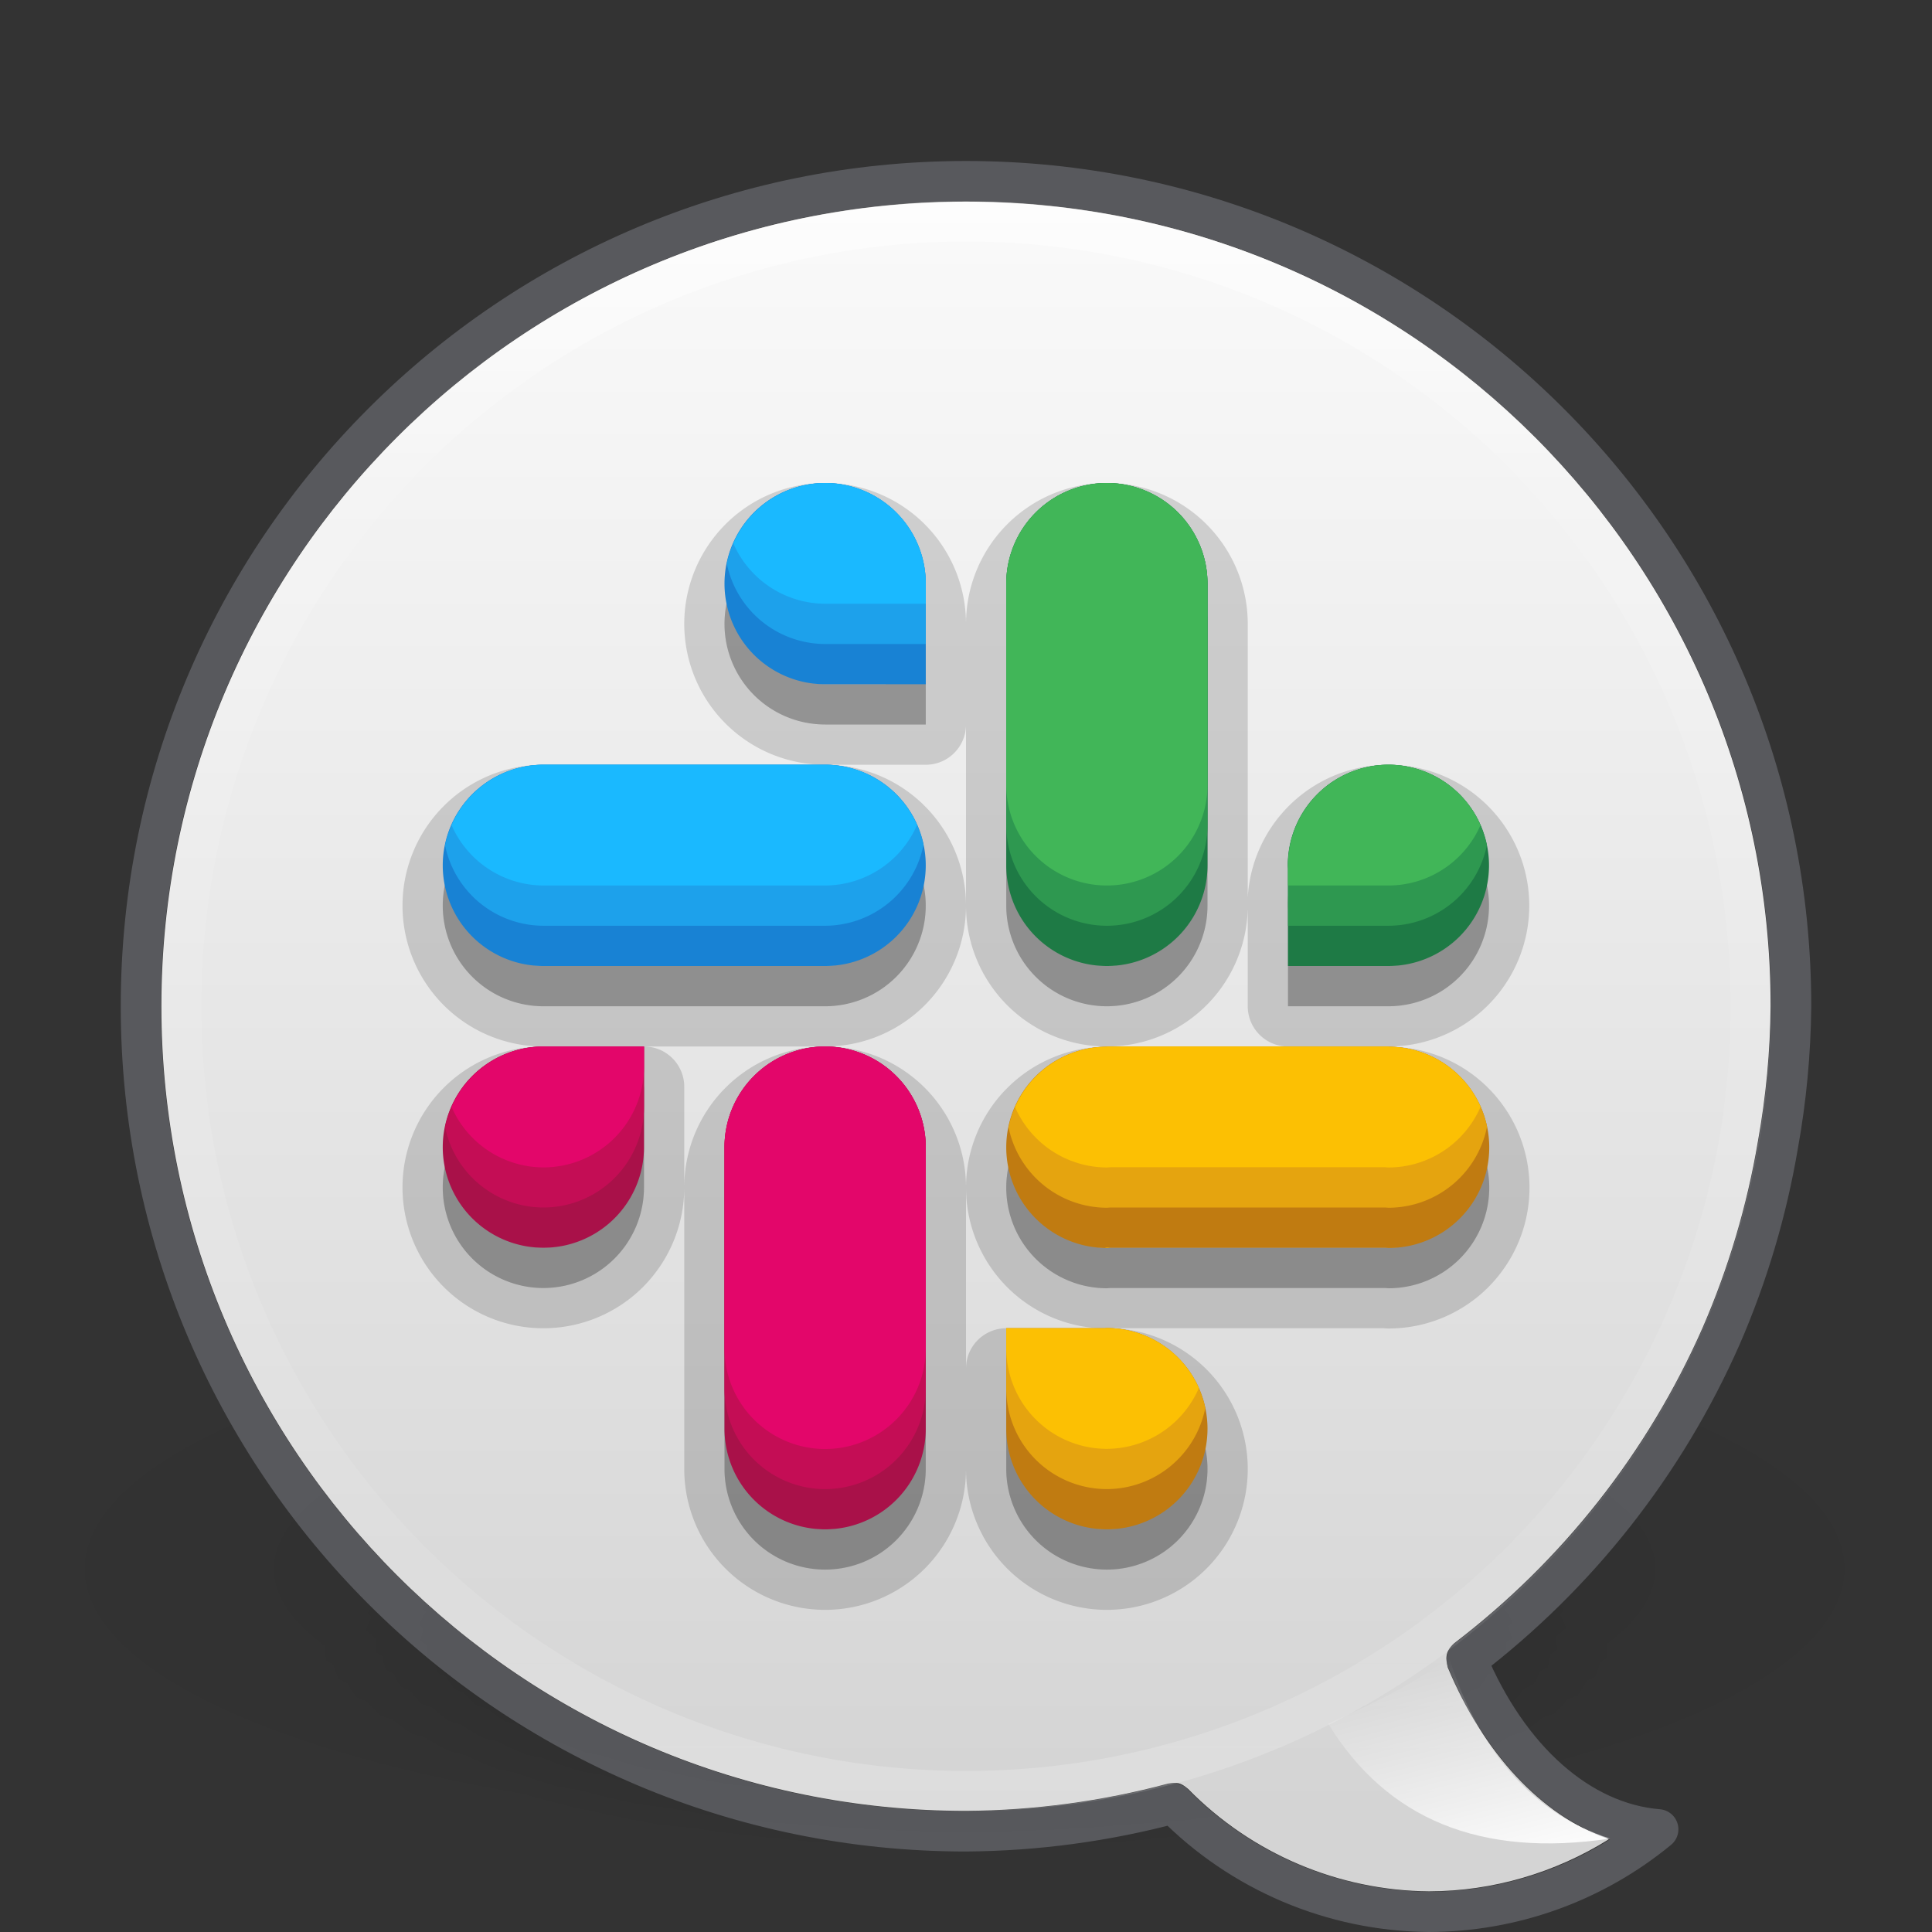 <?xml version="1.0" encoding="UTF-8" standalone="no"?>
<svg
   width="48"
   height="48"
   viewBox="0 0 48 48"
   fill="none"
   version="1.1"
   id="svg4"
   xml:space="preserve"
   sodipodi:docname="slack.svg"
   inkscape:version="1.4 (e7c3feb100, 2024-10-09)"
   xmlns:inkscape="http://www.inkscape.org/namespaces/inkscape"
   xmlns:sodipodi="http://sodipodi.sourceforge.net/DTD/sodipodi-0.dtd"
   xmlns:xlink="http://www.w3.org/1999/xlink"
   xmlns="http://www.w3.org/2000/svg"
   xmlns:svg="http://www.w3.org/2000/svg"><rect x="0" y="0" width="48" height="48" fill="#333333" stroke="none"/><sodipodi:namedview
     id="namedview1"
     pagecolor="#ffffff"
     bordercolor="#000000"
     borderopacity="0.25"
     inkscape:showpageshadow="2"
     inkscape:pageopacity="0.0"
     inkscape:pagecheckerboard="0"
     inkscape:deskcolor="#d1d1d1"
     showgrid="false"
     inkscape:zoom="2.185"
     inkscape:cx="39.359268"
     inkscape:cy="30.434783"
     inkscape:current-layer="svg4"><inkscape:page
       x="0"
       y="0"
       width="48"
       height="48"
       id="page2"
       margin="0"
       bleed="0" /><inkscape:grid
       id="grid4"
       units="px"
       originx="-58"
       originy="0"
       spacingx="0.5"
       spacingy="0.5"
       empcolor="#0099e5"
       empopacity="0.302"
       color="#0099e5"
       opacity="0.078"
       empspacing="2"
       enabled="true"
       visible="false" /></sodipodi:namedview><defs
     id="defs4"><inkscape:path-effect
       effect="offset"
       id="path-effect4"
       is_visible="true"
       lpeversion="1.3"
       linejoin_type="miter"
       unit="px"
       offset="-0.5"
       miter_limit="4"
       attempt_force_join="false"
       update_on_knot_move="true" /><linearGradient
       id="linearGradient1201"><stop
         id="stop1193"
         style="stop-color:#ffffff;stop-opacity:1"
         offset="0" /><stop
         id="stop1195"
         style="stop-color:#ffffff;stop-opacity:0.235"
         offset="0.068" /><stop
         id="stop1197"
         style="stop-color:#ffffff;stop-opacity:0.157"
         offset="0.947" /><stop
         id="stop1199"
         style="stop-color:#ffffff;stop-opacity:0.392"
         offset="1" /></linearGradient><linearGradient
       id="linearGradient3688-166-749"><stop
         id="stop2883"
         style="stop-color:#181818;stop-opacity:1"
         offset="0" /><stop
         id="stop2885"
         style="stop-color:#181818;stop-opacity:0"
         offset="1" /></linearGradient><linearGradient
       id="linearGradient3702-501-757"><stop
         id="stop2895"
         style="stop-color:#181818;stop-opacity:0"
         offset="0" /><stop
         id="stop2897"
         style="stop-color:#181818;stop-opacity:1"
         offset="0.5" /><stop
         id="stop2899"
         style="stop-color:#181818;stop-opacity:0"
         offset="1" /></linearGradient><radialGradient
       cx="4.993"
       cy="43.5"
       r="2.5"
       fx="4.993"
       fy="43.5"
       id="radialGradient3013-6"
       xlink:href="#linearGradient3688-166-749"
       gradientUnits="userSpaceOnUse"
       gradientTransform="matrix(2.004,0,0,0.9,29.988,4.85)" /><radialGradient
       cx="4.993"
       cy="43.5"
       r="2.5"
       fx="4.993"
       fy="43.5"
       id="radialGradient3015-1"
       xlink:href="#linearGradient3688-166-749"
       gradientUnits="userSpaceOnUse"
       gradientTransform="matrix(2.004,0,0,0.9,-18.012,-83.15)" /><linearGradient
       x1="39"
       y1="6"
       x2="39"
       y2="41.945"
       id="linearGradient3058-5"
       xlink:href="#linearGradient1201"
       gradientUnits="userSpaceOnUse"
       gradientTransform="translate(4e-6,1)" /><linearGradient
       xlink:href="#linearGradient3702-501-757"
       id="linearGradient1191"
       gradientUnits="userSpaceOnUse"
       x1="25.058"
       y1="47.028"
       x2="25.058"
       y2="39.999"
       gradientTransform="matrix(1.143,0,0,0.643,-3.429,16.036)" /><style
       id="style1">.g{fill:#000;}.g,.h,.i{stroke-width:0px;}.h{fill:url(#e);}.i{fill:#fff;}</style><style
       id="style1-7">.g{fill:#000;}.g,.h,.i{stroke-width:0px;}.h{fill:url(#e);}.i{fill:#fff;}</style><style
       id="style1-5">.g{fill:#000;}.g,.h,.i{stroke-width:0px;}.h{fill:url(#e);}.i{fill:#fff;}</style><linearGradient
       id="linearGradient4"><stop
         style="stop-color:#fafafa;stop-opacity:1;"
         offset="0"
         id="stop4" /><stop
         style="stop-color:#d4d4d4;stop-opacity:1;"
         offset="1"
         id="stop5" /></linearGradient><style
       id="style1-53">.g{fill:#000;}.g,.h,.i{stroke-width:0px;}.h{fill:url(#e);}.i{fill:#fff;}</style><style
       id="style1-6">.cls-1{fill:#fff;}</style><style
       id="style1-67">.cls-1{fill:#fff;}</style><linearGradient
       xlink:href="#linearGradient4"
       id="linearGradient3"
       gradientUnits="userSpaceOnUse"
       gradientTransform="matrix(1.444,0,0,1.444,0.889,1.889)"
       x1="16.692"
       y1="2.846"
       x2="16.692"
       y2="29.154" /><linearGradient
       id="linearGradient18"><stop
         style="stop-color:#ffffff;stop-opacity:1;"
         offset="0"
         id="stop18" /><stop
         style="stop-color:#ffffff;stop-opacity:0;"
         offset="1"
         id="stop19" /></linearGradient><linearGradient
       id="linearGradient17"><stop
         offset="0"
         style="stop-color:#ffffff;stop-opacity:1"
         id="stop14" /><stop
         offset="0.145"
         style="stop-color:#ffffff;stop-opacity:0.235"
         id="stop15" /><stop
         offset="0.855"
         style="stop-color:#ffffff;stop-opacity:0.157"
         id="stop16" /><stop
         offset="1"
         style="stop-color:#ffffff;stop-opacity:0.392"
         id="stop17" /></linearGradient><style
       id="style1-535">.g{fill:#000;}.g,.h,.i{stroke-width:0px;}.h{fill:url(#e);}.i{fill:#fff;}</style><style
       id="style1-7-6">.g{fill:#000;}.g,.h,.i{stroke-width:0px;}.h{fill:url(#e);}.i{fill:#fff;}</style><style
       id="style1-5-29">.g{fill:#000;}.g,.h,.i{stroke-width:0px;}.h{fill:url(#e);}.i{fill:#fff;}</style><linearGradient
       id="linearGradient2-5"><stop
         style="stop-color:#5865f2;stop-opacity:1;"
         offset="0"
         id="stop3-3" /><stop
         style="stop-color:#1f30f4;stop-opacity:1;"
         offset="1"
         id="stop4-5" /></linearGradient><style
       id="style1-3">.g{fill:#000;}.g,.h,.i{stroke-width:0px;}.h{fill:url(#e);}.i{fill:#fff;}</style><style
       id="style1-6-12">.cls-1{fill:#fff;}</style><linearGradient
       xlink:href="#linearGradient17"
       id="linearGradient12"
       x1="24"
       y1="6"
       x2="24"
       y2="44"
       gradientUnits="userSpaceOnUse" /><linearGradient
       xlink:href="#linearGradient18"
       id="linearGradient19"
       x1="38.264"
       y1="46.5"
       x2="36.881"
       y2="41"
       gradientUnits="userSpaceOnUse" /><linearGradient
       id="linearGradient3820-7-2"><stop
         id="stop3822-2-6"
         style="stop-color:#000000;stop-opacity:1"
         offset="0" /><stop
         id="stop3824-1-2"
         style="stop-color:#000000;stop-opacity:0"
         offset="1" /></linearGradient><radialGradient
       xlink:href="#linearGradient3820-7-2"
       id="radialGradient3"
       gradientUnits="userSpaceOnUse"
       gradientTransform="matrix(0.382,7.5555777e-8,-1.8372241e-8,0.112,-5.925,36.336)"
       cx="99.189"
       cy="185.297"
       fx="99.189"
       fy="185.297"
       r="62.769" /><radialGradient
       xlink:href="#linearGradient3820-7-2"
       id="radialGradient4"
       gradientUnits="userSpaceOnUse"
       gradientTransform="matrix(0.255,5.3967361e-8,-1.2248161e-8,0.08,6.716,44.241)"
       cx="99.189"
       cy="185.297"
       fx="99.189"
       fy="185.297"
       r="62.769" /><style
       id="style1-62">.g{fill:#000;}.g,.h,.i{stroke-width:0px;}.h{fill:url(#e);}.i{fill:#fff;}</style><style
       id="style1-6-9">.cls-1{fill:#fff;}</style><style
       id="style1-67-7">.cls-1{fill:#fff;}</style><style
       id="style1-56">.g{fill:#000;}.g,.h,.i{stroke-width:0px;}.h{fill:url(#e);}.i{fill:#fff;}</style><style
       id="style1-7-1">.g{fill:#000;}.g,.h,.i{stroke-width:0px;}.h{fill:url(#e);}.i{fill:#fff;}</style><style
       id="style1-5-2">.g{fill:#000;}.g,.h,.i{stroke-width:0px;}.h{fill:url(#e);}.i{fill:#fff;}</style><style
       id="style1-3-7">.g{fill:#000;}.g,.h,.i{stroke-width:0px;}.h{fill:url(#e);}.i{fill:#fff;}</style><style
       id="style1-6-1">.cls-1{fill:#fff;}</style><style
       id="style1-2">.g{fill:#000;}.g,.h,.i{stroke-width:0px;}.h{fill:url(#e);}.i{fill:#fff;}</style><style
       id="style1-6-8">.cls-1{fill:#fff;}</style><linearGradient
       xlink:href="#linearGradient4"
       id="linearGradient9"
       x1="24"
       y1="5"
       x2="24"
       y2="45"
       gradientUnits="userSpaceOnUse" /></defs><g
     style="opacity:0.5;stroke-width:1.258"
     transform="matrix(1,0,0,1.008,-8,-18.569)"
     id="g3-0"><path
       style="opacity:0.2;fill:url(#radialGradient3);fill-opacity:1;stroke:none;stroke-width:1.258"
       id="path2"
       d="m 56,57.002 a 24,6.999 0 1 1 -48,0 24,6.999 0 1 1 48,0 z" /><path
       d="m 48,59.002 a 16,4.999 0 1 1 -32,0 16,4.999 0 1 1 32,0 z"
       id="path3"
       style="opacity:0.4;fill:url(#radialGradient4);fill-opacity:1;stroke:none;stroke-width:1.258" /></g><path
     d="m 24,5.01 c 11.046,0 19.99,8.945 19.99,19.986 -0.01,1.127 -0.115,2.25 -0.316,3.365 -0.269,1.594 -0.732,3.151 -1.375,4.631 -1.362,3.09 -3.483,5.784 -6.168,7.832 -0.252,0.229 -0.203,0.408 -0.162,0.602 0.882,2.119 2.313,3.672 3.998,4.273 -1.335,0.832 -2.879,1.287 -4.463,1.291 C 33.251,46.97 31.098,46.055 29.52,44.447 29.32,44.276 29.243,44.283 29.025,44.312 27.385,44.751 25.695,44.979 24,44.99 12.954,44.99 4.01,36.046 4.01,25 4.01,13.954 12.954,5.01 24,5.01 Z"
     style="opacity:1;fill:url(#linearGradient9);stroke:none;stroke-linejoin:round;stroke-opacity:0.502"
     id="path8"
     sodipodi:nodetypes="sccccccccccss" /><circle
     style="opacity:1;fill:none;fill-opacity:1;stroke:url(#linearGradient12);stroke-width:1;stroke-linejoin:round;stroke-dasharray:none;stroke-opacity:0.5"
     id="path10"
     cx="24"
     cy="25"
     r="19.5" /><path
     style="opacity:1;fill:url(#linearGradient19);stroke:none;stroke-width:1;stroke-linejoin:round;stroke-dasharray:none;stroke-opacity:0.5"
     d="m 40,45.679 c -3.206,0.478 -5.54,-0.474 -7,-2.853 1.095,-0.5 2.032,-0.925 3,-1.647 0.711,2.263 2.061,3.883 4,4.5 z"
     id="path17" /><path
     d="M 24,4.5 C 12.678,4.5 3.5,13.678 3.5,25 c 0,11.322 9.178,20.5 20.5,20.5 1.741,-0.012 3.474,-0.245 5.156,-0.695 1.673,1.705 3.955,2.674 6.344,2.695 2.08,-0.005 4.093,-0.729 5.699,-2.051 -1.95,-0.161 -3.725,-1.735 -4.76,-4.219 2.753,-2.1 4.93,-4.864 6.326,-8.033 0.66,-1.52 1.134,-3.115 1.41,-4.75 C 44.381,27.309 44.489,26.156 44.5,25 44.5,13.678 35.322,4.5 24,4.5 Z"
     style="opacity:1;fill:none;stroke:#7e8087;stroke-linejoin:round;stroke-opacity:0.502"
     id="path4" /><path
     id="path38-3"
     style="opacity:0.15;fill:#000000;fill-opacity:1;stroke:#000000;stroke-width:2;stroke-linejoin:round;stroke-dasharray:none;stroke-opacity:1"
     d="M 20.5,13 A 2.5,2.5 0 0 0 18,15.5 2.5,2.5 0 0 0 20.5,18 H 23 V 15.5 A 2.5,2.5 0 0 0 20.5,13 Z m 7,0 A 2.5,2.5 0 0 0 25,15.5 v 7 A 2.5,2.5 0 0 0 27.5,25 2.5,2.5 0 0 0 30,22.5 v -7 A 2.5,2.5 0 0 0 27.5,13 Z m -14,7 A 2.5,2.5 0 0 0 11,22.5 2.5,2.5 0 0 0 13.5,25 h 7 A 2.5,2.5 0 0 0 23,22.5 2.5,2.5 0 0 0 20.5,20 Z m 20.994,0 a 2.5,2.5 0 0 0 -2.5,2.5 A 2.5,2.5 0 0 0 32,22.582 V 25 h 2.494 a 2.5,2.5 0 0 0 0.006,0 2.5,2.5 0 0 0 2.494,-2.5 2.5,2.5 0 0 0 -2.5,-2.5 z M 13.5,27 A 2.5,2.5 0 0 0 11,29.5 2.5,2.5 0 0 0 13.5,32 2.5,2.5 0 0 0 16,29.5 V 27 Z m 7,0 A 2.5,2.5 0 0 0 18,29.5 V 36.496 36.5 A 2.5,2.5 0 0 0 20.5,38.996 2.5,2.5 0 0 0 23,36.5 2.5,2.5 0 0 0 23,36.498 2.5,2.5 0 0 0 23,36.496 V 29.5 A 2.5,2.5 0 0 0 20.5,27 Z m 7,0 v 0.006 a 2.5,2.5 0 0 0 -2.5,2.5 2.5,2.5 0 0 0 2.5,2.5 A 2.5,2.5 0 0 0 27.582,32 h 6.836 a 2.5,2.5 0 0 0 0.082,0.006 2.5,2.5 0 0 0 2.5,-2.5 2.5,2.5 0 0 0 -2.5,-2.5 V 27 Z m 0,6.996 A 2.5,2.5 0 0 0 27.445,34 H 25 V 36.496 36.5 a 2.5,2.5 0 0 0 2.5,2.496 2.5,2.5 0 0 0 2.5,-2.5 2.5,2.5 0 0 0 -2.5,-2.5 z" /><path
     id="path41-6"
     style="opacity:0.15;fill:#000000;fill-opacity:1;stroke:none;stroke-width:2;stroke-linejoin:round;stroke-dasharray:none;stroke-opacity:1"
     d="M 20.5,13 A 2.5,2.5 0 0 0 18,15.5 2.5,2.5 0 0 0 20.5,18 H 23 V 15.5 A 2.5,2.5 0 0 0 20.5,13 Z m 7,0 A 2.5,2.5 0 0 0 25,15.5 v 7 A 2.5,2.5 0 0 0 27.5,25 2.5,2.5 0 0 0 30,22.5 v -7 A 2.5,2.5 0 0 0 27.5,13 Z m -14,7 A 2.5,2.5 0 0 0 11,22.5 2.5,2.5 0 0 0 13.5,25 h 7 A 2.5,2.5 0 0 0 23,22.5 2.5,2.5 0 0 0 20.5,20 Z m 20.994,0 a 2.5,2.5 0 0 0 -2.5,2.5 A 2.5,2.5 0 0 0 32,22.582 V 25 h 2.494 a 2.5,2.5 0 0 0 0.006,0 2.5,2.5 0 0 0 2.494,-2.5 2.5,2.5 0 0 0 -2.5,-2.5 z M 13.5,27 A 2.5,2.5 0 0 0 11,29.5 2.5,2.5 0 0 0 13.5,32 2.5,2.5 0 0 0 16,29.5 V 27 Z m 7,0 A 2.5,2.5 0 0 0 18,29.5 V 36.496 36.5 A 2.5,2.5 0 0 0 20.5,38.996 2.5,2.5 0 0 0 23,36.5 2.5,2.5 0 0 0 23,36.498 2.5,2.5 0 0 0 23,36.496 V 29.5 A 2.5,2.5 0 0 0 20.5,27 Z m 7,0 v 0.006 a 2.5,2.5 0 0 0 -2.5,2.5 2.5,2.5 0 0 0 2.5,2.5 A 2.5,2.5 0 0 0 27.582,32 h 6.836 a 2.5,2.5 0 0 0 0.082,0.006 2.5,2.5 0 0 0 2.5,-2.5 2.5,2.5 0 0 0 -2.5,-2.5 V 27 Z m 0,6.996 A 2.5,2.5 0 0 0 27.445,34 H 25 V 36.496 36.5 a 2.5,2.5 0 0 0 2.5,2.496 2.5,2.5 0 0 0 2.5,-2.5 2.5,2.5 0 0 0 -2.5,-2.5 z" /><path
     id="path7-0"
     style="fill:#1e7a45;fill-opacity:1;stroke:none;stroke-linejoin:round;stroke-opacity:1"
     d="M 27.5,12 A 2.5,2.5 0 0 0 25,14.5 v 7 A 2.5,2.5 0 0 0 27.5,24 2.5,2.5 0 0 0 30,21.5 v -7 A 2.5,2.5 0 0 0 27.5,12 Z m 6.994,7 a 2.5,2.5 0 0 0 -2.5,2.5 A 2.5,2.5 0 0 0 32,21.582 V 24 h 2.494 a 2.5,2.5 0 0 0 0.006,0 2.5,2.5 0 0 0 2.494,-2.5 2.5,2.5 0 0 0 -2.5,-2.5 z" /><path
     id="circle9-6"
     style="fill:#1882d4;fill-opacity:1;stroke:none;stroke-linejoin:round;stroke-opacity:1"
     d="M 20.5,12 A 2.5,2.5 0 0 0 18,14.5 2.5,2.5 0 0 0 20.5,17 H 23 V 14.5 A 2.5,2.5 0 0 0 20.5,12 Z m -7,7 A 2.5,2.5 0 0 0 11,21.5 2.5,2.5 0 0 0 13.5,24 h 7 A 2.5,2.5 0 0 0 23,21.5 2.5,2.5 0 0 0 20.5,19 Z" /><path
     id="circle12-2"
     style="fill:#a91149;fill-opacity:1;stroke:none;stroke-linejoin:round;stroke-opacity:1"
     d="M 13.5,26 A 2.5,2.5 0 0 0 11,28.5 2.5,2.5 0 0 0 13.5,31 2.5,2.5 0 0 0 16,28.5 V 26 Z m 7,0 A 2.5,2.5 0 0 0 18,28.5 V 35.496 35.5 A 2.5,2.5 0 0 0 20.5,37.996 2.5,2.5 0 0 0 23,35.5 2.5,2.5 0 0 0 23,35.498 2.5,2.5 0 0 0 23,35.496 V 28.5 A 2.5,2.5 0 0 0 20.5,26 Z" /><path
     id="circle15-6"
     style="fill:#c07b11;fill-opacity:1;stroke:none;stroke-linejoin:round;stroke-opacity:1"
     d="m 27.5,26 v 0.006 a 2.5,2.5 0 0 0 -2.5,2.5 2.5,2.5 0 0 0 2.5,2.5 A 2.5,2.5 0 0 0 27.582,31 h 6.836 a 2.5,2.5 0 0 0 0.082,0.006 2.5,2.5 0 0 0 2.5,-2.5 2.5,2.5 0 0 0 -2.5,-2.5 V 26 Z m 0,6.996 A 2.5,2.5 0 0 0 27.445,33 H 25 V 35.496 35.5 a 2.5,2.5 0 0 0 2.5,2.496 2.5,2.5 0 0 0 2.5,-2.5 2.5,2.5 0 0 0 -2.5,-2.5 z" /><path
     id="path27-1"
     style="fill:#e5a40f;fill-opacity:1;stroke:none;stroke-linejoin:round;stroke-opacity:1"
     d="m 27.5,26 v 0.006 a 2.5,2.5 0 0 0 -2.443,2 2.5,2.5 0 0 0 2.443,2 A 2.5,2.5 0 0 0 27.582,30 h 6.836 A 2.5,2.5 0 0 0 34.5,30.006 2.5,2.5 0 0 0 36.945,27.99 2.5,2.5 0 0 0 34.5,26.006 V 26 Z m 0,6.996 A 2.5,2.5 0 0 0 27.445,33 H 25 V 34.496 34.5 a 2.5,2.5 0 0 0 2.5,2.496 2.5,2.5 0 0 0 2.445,-2.016 A 2.5,2.5 0 0 0 27.5,32.996 Z" /><path
     id="path28-8"
     style="fill:#fcc003;fill-opacity:1;stroke:none;stroke-linejoin:round;stroke-opacity:1"
     d="m 27.5,26 v 0.006 a 2.5,2.5 0 0 0 -2.281,1.5 2.5,2.5 0 0 0 2.281,1.5 A 2.5,2.5 0 0 0 27.582,29 h 6.836 A 2.5,2.5 0 0 0 34.5,29.006 2.5,2.5 0 0 0 36.785,27.496 2.5,2.5 0 0 0 34.5,26.006 V 26 Z m 0,4.996 A 2.5,2.5 0 0 0 27.447,31 2.5,2.5 0 0 0 27.5,31.006 2.5,2.5 0 0 0 27.582,31 2.5,2.5 0 0 0 27.5,30.996 Z m 0,2 A 2.5,2.5 0 0 0 27.445,33 H 25 V 33.496 33.5 a 2.5,2.5 0 0 0 2.5,2.496 2.5,2.5 0 0 0 2.285,-1.51 A 2.5,2.5 0 0 0 27.5,32.996 Z" /><path
     id="path32-7"
     style="fill:#2e9850;fill-opacity:1;stroke:none;stroke-linejoin:round;stroke-opacity:1"
     d="M 27.5,12 A 2.5,2.5 0 0 0 25,14.5 v 6 A 2.5,2.5 0 0 0 27.5,23 2.5,2.5 0 0 0 30,20.5 v -6 A 2.5,2.5 0 0 0 27.5,12 Z m 6.994,7 A 2.5,2.5 0 0 0 32,21.447 V 21.582 23 h 2.494 a 2.5,2.5 0 0 0 0.006,0 2.5,2.5 0 0 0 2.441,-2 2.5,2.5 0 0 0 -2.447,-2 z" /><path
     id="path33-9"
     style="fill:#41b658;fill-opacity:1;stroke:none;stroke-linejoin:round;stroke-opacity:1"
     d="M 27.5,12 A 2.5,2.5 0 0 0 25,14.5 v 5 A 2.5,2.5 0 0 0 27.5,22 2.5,2.5 0 0 0 30,19.5 v -5 A 2.5,2.5 0 0 0 27.5,12 Z m 6.994,7 A 2.5,2.5 0 0 0 32,21.447 V 21.582 22 h 2.494 A 2.5,2.5 0 0 0 34.5,22 2.5,2.5 0 0 0 36.783,20.5 2.5,2.5 0 0 0 34.494,19 Z" /><path
     id="path34-2"
     style="fill:#1da1eb;fill-opacity:1;stroke:none;stroke-linejoin:round;stroke-opacity:1"
     d="M 20.5,12 A 2.5,2.5 0 0 0 18.057,14 2.5,2.5 0 0 0 20.5,16 H 23 V 14.5 A 2.5,2.5 0 0 0 20.5,12 Z m -7,7 A 2.5,2.5 0 0 0 11.057,21 2.5,2.5 0 0 0 13.5,23 h 7 A 2.5,2.5 0 0 0 22.945,20.984 2.5,2.5 0 0 0 20.5,19 Z" /><path
     id="path35-0"
     style="fill:#1ab9ff;fill-opacity:1;stroke:none;stroke-linejoin:round;stroke-opacity:1"
     d="M 20.5,12 A 2.5,2.5 0 0 0 18.219,13.5 2.5,2.5 0 0 0 20.5,15 H 23 V 14.5 A 2.5,2.5 0 0 0 20.5,12 Z m -7,7 A 2.5,2.5 0 0 0 11.219,20.5 2.5,2.5 0 0 0 13.5,22 h 7 A 2.5,2.5 0 0 0 22.783,20.498 2.5,2.5 0 0 0 20.5,19 Z" /><path
     id="path36-2"
     style="fill:#c40d55;fill-opacity:1;stroke:none;stroke-linejoin:round;stroke-opacity:1"
     d="M 13.5,26 A 2.5,2.5 0 0 0 11.057,28 2.5,2.5 0 0 0 13.5,30 2.5,2.5 0 0 0 16,27.5 V 26 Z m 7,0 A 2.5,2.5 0 0 0 18,28.5 V 34.496 34.5 A 2.5,2.5 0 0 0 20.5,36.996 2.5,2.5 0 0 0 23,34.5 v -0.002 a 2.5,2.5 0 0 0 0,-0.002 V 28.5 A 2.5,2.5 0 0 0 20.5,26 Z" /><path
     id="path37-3"
     style="fill:#e3066a;fill-opacity:1;stroke:none;stroke-linejoin:round;stroke-opacity:1"
     d="m 13.5,26 a 2.5,2.5 0 0 0 -2.281,1.502 2.5,2.5 0 0 0 2.281,1.502 2.5,2.5 0 0 0 2.5,-2.5 V 26 Z m 7,0 A 2.5,2.5 0 0 0 18,28.5 v 5 0.004 A 2.5,2.5 0 0 0 20.5,36 2.5,2.5 0 0 0 23,33.504 v -0.002 A 2.5,2.5 0 0 0 23,33.5 v -5 A 2.5,2.5 0 0 0 20.5,26 Z" /></svg>
